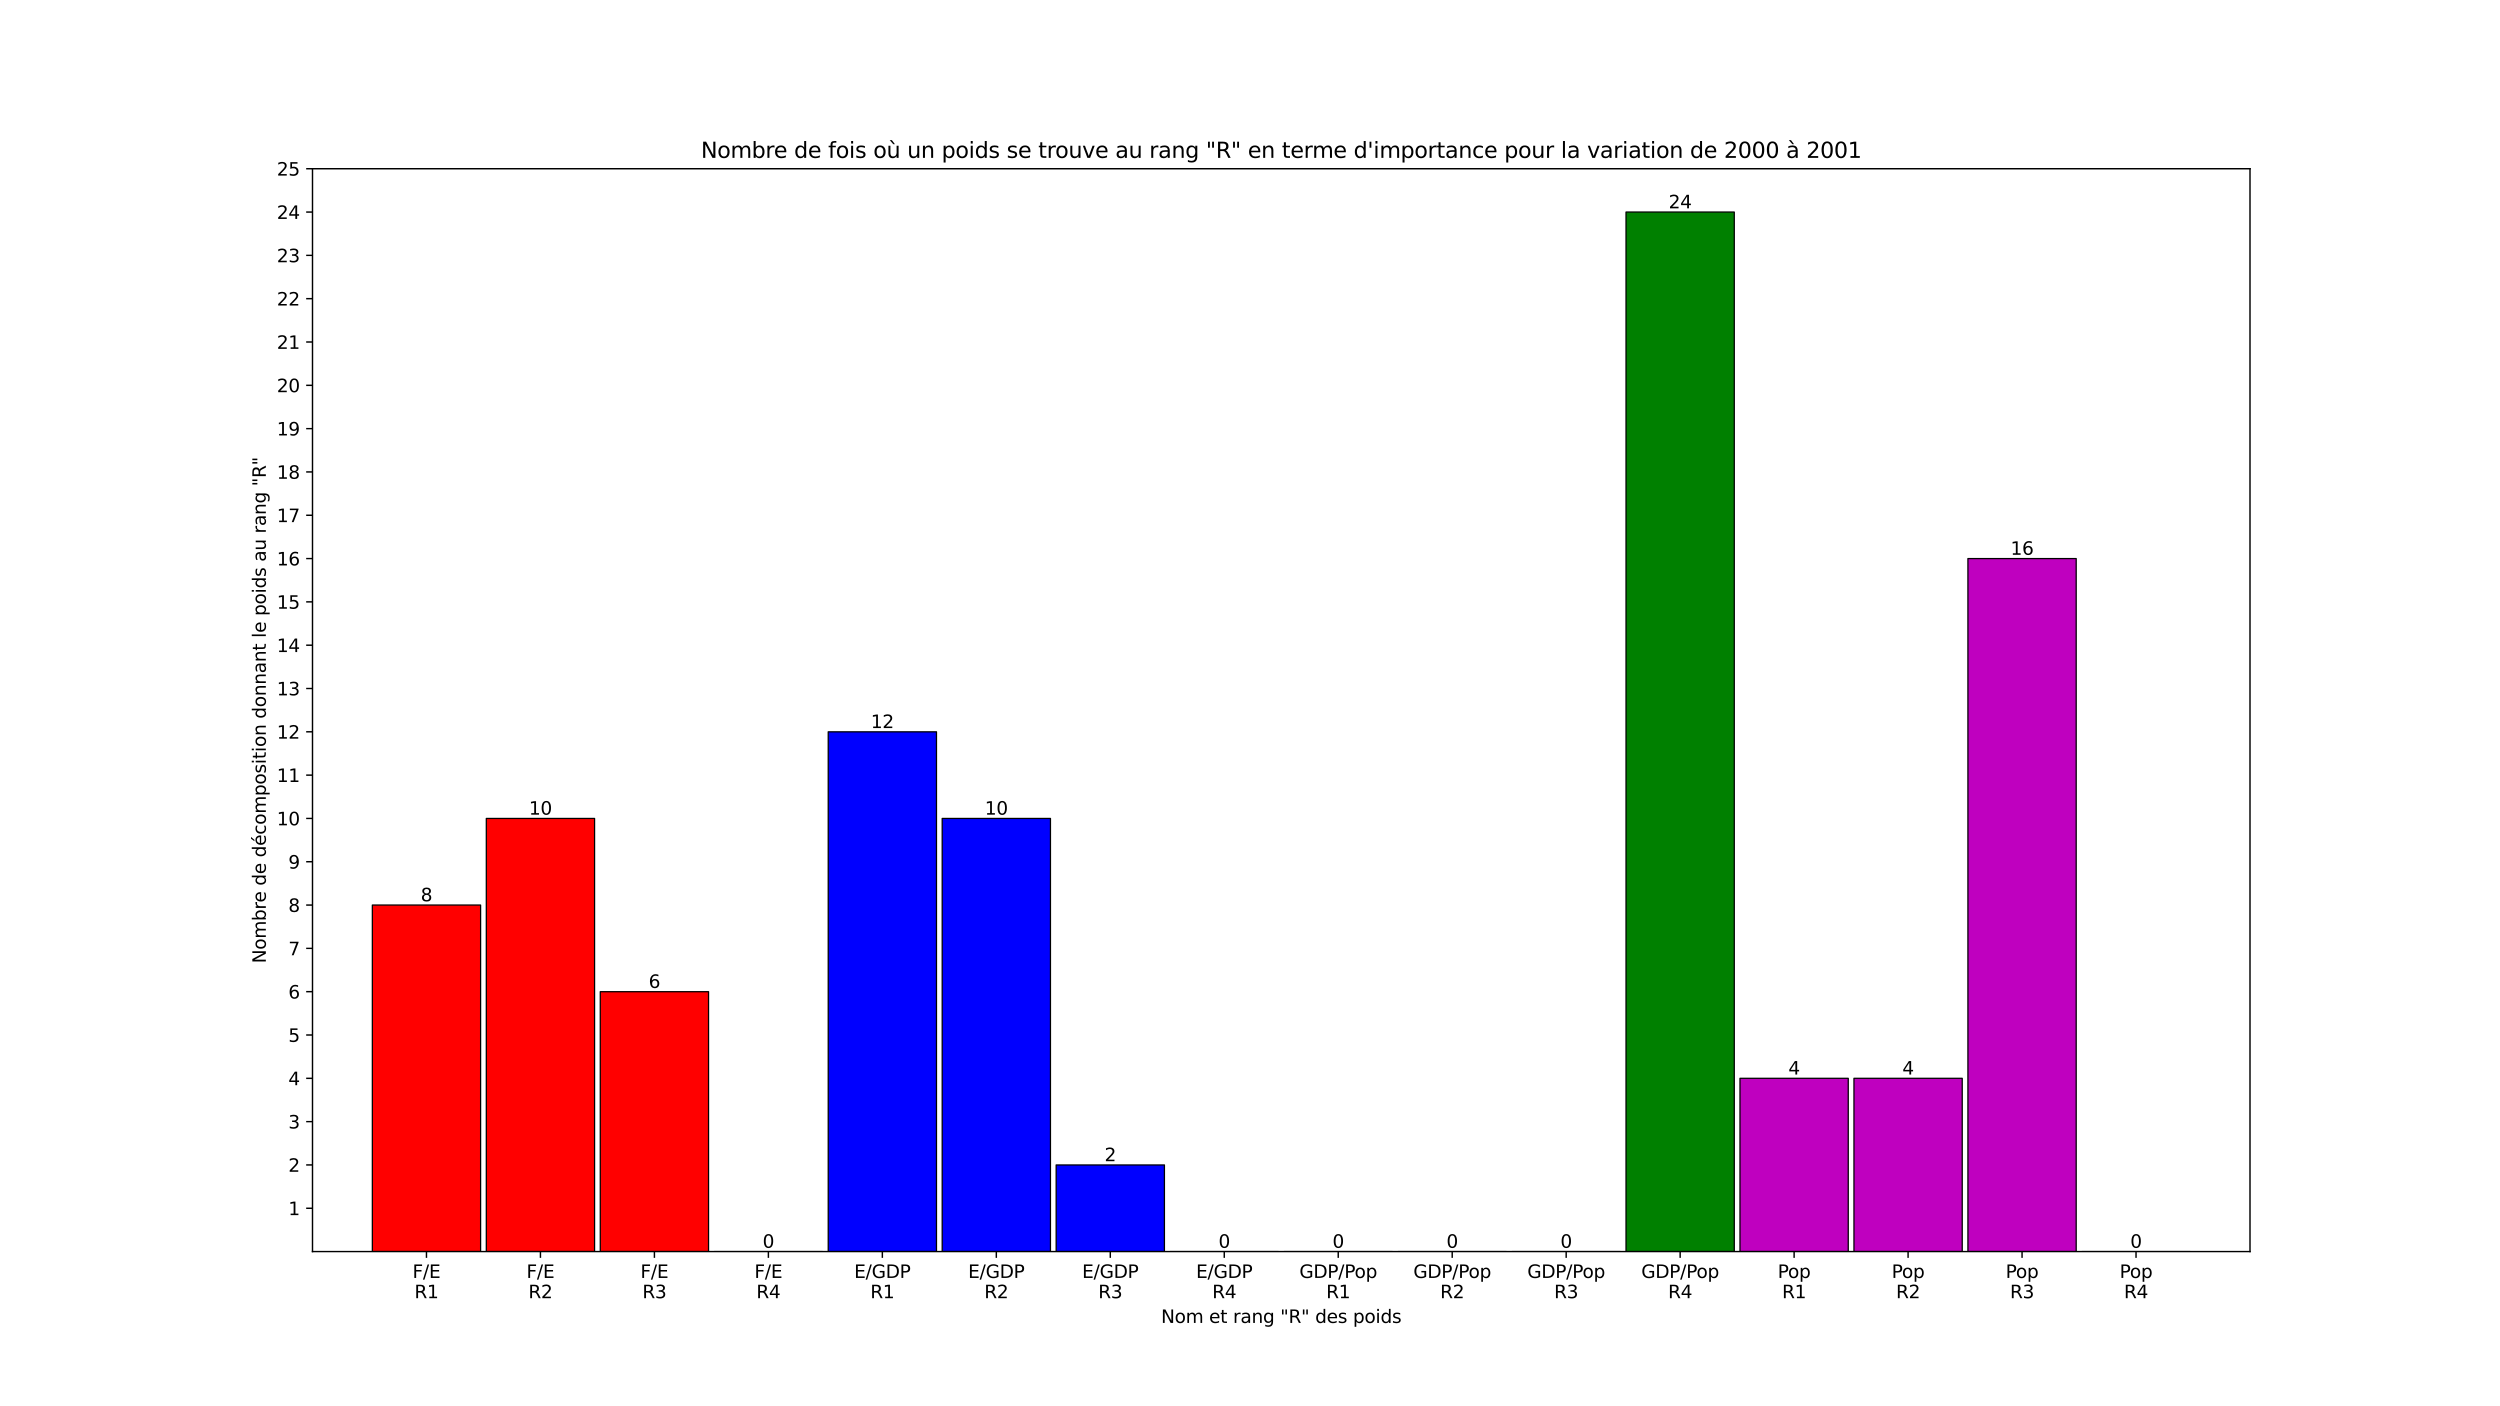 <?xml version="1.0" encoding="utf-8" standalone="no"?>
<!DOCTYPE svg PUBLIC "-//W3C//DTD SVG 1.1//EN"
  "http://www.w3.org/Graphics/SVG/1.1/DTD/svg11.dtd">
<svg xmlns:xlink="http://www.w3.org/1999/xlink" width="1382.4pt" height="777.6pt" viewBox="0 0 1382.4 777.6" xmlns="http://www.w3.org/2000/svg" version="1.1">
 <defs>
  <style type="text/css">*{stroke-linejoin: round; stroke-linecap: butt}</style>
 </defs>
 <g id="figure_1">
  <g id="patch_1">
   <path d="M 0 777.6 
L 1382.4 777.6 
L 1382.4 0 
L 0 0 
z
" style="fill: #ffffff"/>
  </g>
  <g id="axes_1">
   <g id="patch_2">
    <path d="M 172.8 692.064 
L 1244.16 692.064 
L 1244.16 93.312 
L 172.8 93.312 
z
" style="fill: #ffffff"/>
   </g>
   <g id="patch_3">
    <path d="M 205.886 692.064 
L 265.756 692.064 
L 265.756 500.463 
L 205.886 500.463 
z
" clip-path="url(#pad91866ce8)" style="fill: #ff0000; stroke: #000000; stroke-width: 0.7; stroke-linejoin: miter"/>
   </g>
   <g id="patch_4">
    <path d="M 268.907 692.064 
L 328.777 692.064 
L 328.777 452.563 
L 268.907 452.563 
z
" clip-path="url(#pad91866ce8)" style="fill: #ff0000; stroke: #000000; stroke-width: 0.7; stroke-linejoin: miter"/>
   </g>
   <g id="patch_5">
    <path d="M 331.928 692.064 
L 391.799 692.064 
L 391.799 548.364 
L 331.928 548.364 
z
" clip-path="url(#pad91866ce8)" style="fill: #ff0000; stroke: #000000; stroke-width: 0.7; stroke-linejoin: miter"/>
   </g>
   <g id="patch_6">
    <path d="M 394.95 692.064 
L 454.82 692.064 
L 454.82 692.064 
L 394.95 692.064 
z
" clip-path="url(#pad91866ce8)" style="fill: #ff0000; stroke: #000000; stroke-width: 0.7; stroke-linejoin: miter"/>
   </g>
   <g id="patch_7">
    <path d="M 457.971 692.064 
L 517.841 692.064 
L 517.841 404.663 
L 457.971 404.663 
z
" clip-path="url(#pad91866ce8)" style="fill: #0000ff; stroke: #000000; stroke-width: 0.7; stroke-linejoin: miter"/>
   </g>
   <g id="patch_8">
    <path d="M 520.992 692.064 
L 580.862 692.064 
L 580.862 452.563 
L 520.992 452.563 
z
" clip-path="url(#pad91866ce8)" style="fill: #0000ff; stroke: #000000; stroke-width: 0.7; stroke-linejoin: miter"/>
   </g>
   <g id="patch_9">
    <path d="M 584.013 692.064 
L 643.883 692.064 
L 643.883 644.164 
L 584.013 644.164 
z
" clip-path="url(#pad91866ce8)" style="fill: #0000ff; stroke: #000000; stroke-width: 0.7; stroke-linejoin: miter"/>
   </g>
   <g id="patch_10">
    <path d="M 647.034 692.064 
L 706.904 692.064 
L 706.904 692.064 
L 647.034 692.064 
z
" clip-path="url(#pad91866ce8)" style="fill: #0000ff; stroke: #000000; stroke-width: 0.7; stroke-linejoin: miter"/>
   </g>
   <g id="patch_11">
    <path d="M 710.056 692.064 
L 769.926 692.064 
L 769.926 692.064 
L 710.056 692.064 
z
" clip-path="url(#pad91866ce8)" style="fill: #008000; stroke: #000000; stroke-width: 0.7; stroke-linejoin: miter"/>
   </g>
   <g id="patch_12">
    <path d="M 773.077 692.064 
L 832.947 692.064 
L 832.947 692.064 
L 773.077 692.064 
z
" clip-path="url(#pad91866ce8)" style="fill: #008000; stroke: #000000; stroke-width: 0.7; stroke-linejoin: miter"/>
   </g>
   <g id="patch_13">
    <path d="M 836.098 692.064 
L 895.968 692.064 
L 895.968 692.064 
L 836.098 692.064 
z
" clip-path="url(#pad91866ce8)" style="fill: #008000; stroke: #000000; stroke-width: 0.7; stroke-linejoin: miter"/>
   </g>
   <g id="patch_14">
    <path d="M 899.119 692.064 
L 958.989 692.064 
L 958.989 117.262 
L 899.119 117.262 
z
" clip-path="url(#pad91866ce8)" style="fill: #008000; stroke: #000000; stroke-width: 0.7; stroke-linejoin: miter"/>
   </g>
   <g id="patch_15">
    <path d="M 962.14 692.064 
L 1022.01 692.064 
L 1022.01 596.264 
L 962.14 596.264 
z
" clip-path="url(#pad91866ce8)" style="fill: #bf00bf; stroke: #000000; stroke-width: 0.7; stroke-linejoin: miter"/>
   </g>
   <g id="patch_16">
    <path d="M 1025.161 692.064 
L 1085.032 692.064 
L 1085.032 596.264 
L 1025.161 596.264 
z
" clip-path="url(#pad91866ce8)" style="fill: #bf00bf; stroke: #000000; stroke-width: 0.7; stroke-linejoin: miter"/>
   </g>
   <g id="patch_17">
    <path d="M 1088.183 692.064 
L 1148.053 692.064 
L 1148.053 308.863 
L 1088.183 308.863 
z
" clip-path="url(#pad91866ce8)" style="fill: #bf00bf; stroke: #000000; stroke-width: 0.7; stroke-linejoin: miter"/>
   </g>
   <g id="patch_18">
    <path d="M 1151.204 692.064 
L 1211.074 692.064 
L 1211.074 692.064 
L 1151.204 692.064 
z
" clip-path="url(#pad91866ce8)" style="fill: #bf00bf; stroke: #000000; stroke-width: 0.7; stroke-linejoin: miter"/>
   </g>
   <g id="matplotlib.axis_1">
    <g id="xtick_1">
     <g id="line2d_1">
      <defs>
       <path id="mc59be54f74" d="M 0 0 
L 0 3.5 
" style="stroke: #000000; stroke-width: 0.8"/>
      </defs>
      <g>
       <use xlink:href="#mc59be54f74" x="235.821" y="692.064" style="stroke: #000000; stroke-width: 0.8"/>
      </g>
     </g>
     <g id="text_1">
      <!-- F/E -->
      <g transform="translate(228.102 706.662)scale(0.1 -0.1)">
       <defs>
        <path id="DejaVuSans-46" d="M 628 4666 
L 3309 4666 
L 3309 4134 
L 1259 4134 
L 1259 2759 
L 3109 2759 
L 3109 2228 
L 1259 2228 
L 1259 0 
L 628 0 
L 628 4666 
z
" transform="scale(0.016)"/>
        <path id="DejaVuSans-2f" d="M 1625 4666 
L 2156 4666 
L 531 -594 
L 0 -594 
L 1625 4666 
z
" transform="scale(0.016)"/>
        <path id="DejaVuSans-45" d="M 628 4666 
L 3578 4666 
L 3578 4134 
L 1259 4134 
L 1259 2753 
L 3481 2753 
L 3481 2222 
L 1259 2222 
L 1259 531 
L 3634 531 
L 3634 0 
L 628 0 
L 628 4666 
z
" transform="scale(0.016)"/>
       </defs>
       <use xlink:href="#DejaVuSans-46"/>
       <use xlink:href="#DejaVuSans-2f" x="57.52"/>
       <use xlink:href="#DejaVuSans-45" x="91.211"/>
      </g>
      <!-- R1 -->
      <g transform="translate(229.166 717.86)scale(0.1 -0.1)">
       <defs>
        <path id="DejaVuSans-52" d="M 2841 2188 
Q 3044 2119 3236 1894 
Q 3428 1669 3622 1275 
L 4263 0 
L 3584 0 
L 2988 1197 
Q 2756 1666 2539 1819 
Q 2322 1972 1947 1972 
L 1259 1972 
L 1259 0 
L 628 0 
L 628 4666 
L 2053 4666 
Q 2853 4666 3247 4331 
Q 3641 3997 3641 3322 
Q 3641 2881 3436 2590 
Q 3231 2300 2841 2188 
z
M 1259 4147 
L 1259 2491 
L 2053 2491 
Q 2509 2491 2742 2702 
Q 2975 2913 2975 3322 
Q 2975 3731 2742 3939 
Q 2509 4147 2053 4147 
L 1259 4147 
z
" transform="scale(0.016)"/>
        <path id="DejaVuSans-31" d="M 794 531 
L 1825 531 
L 1825 4091 
L 703 3866 
L 703 4441 
L 1819 4666 
L 2450 4666 
L 2450 531 
L 3481 531 
L 3481 0 
L 794 0 
L 794 531 
z
" transform="scale(0.016)"/>
       </defs>
       <use xlink:href="#DejaVuSans-52"/>
       <use xlink:href="#DejaVuSans-31" x="69.482"/>
      </g>
     </g>
    </g>
    <g id="xtick_2">
     <g id="line2d_2">
      <g>
       <use xlink:href="#mc59be54f74" x="298.842" y="692.064" style="stroke: #000000; stroke-width: 0.8"/>
      </g>
     </g>
     <g id="text_2">
      <!-- F/E -->
      <g transform="translate(291.123 706.662)scale(0.1 -0.1)">
       <use xlink:href="#DejaVuSans-46"/>
       <use xlink:href="#DejaVuSans-2f" x="57.52"/>
       <use xlink:href="#DejaVuSans-45" x="91.211"/>
      </g>
      <!-- R2 -->
      <g transform="translate(292.187 717.86)scale(0.1 -0.1)">
       <defs>
        <path id="DejaVuSans-32" d="M 1228 531 
L 3431 531 
L 3431 0 
L 469 0 
L 469 531 
Q 828 903 1448 1529 
Q 2069 2156 2228 2338 
Q 2531 2678 2651 2914 
Q 2772 3150 2772 3378 
Q 2772 3750 2511 3984 
Q 2250 4219 1831 4219 
Q 1534 4219 1204 4116 
Q 875 4013 500 3803 
L 500 4441 
Q 881 4594 1212 4672 
Q 1544 4750 1819 4750 
Q 2544 4750 2975 4387 
Q 3406 4025 3406 3419 
Q 3406 3131 3298 2873 
Q 3191 2616 2906 2266 
Q 2828 2175 2409 1742 
Q 1991 1309 1228 531 
z
" transform="scale(0.016)"/>
       </defs>
       <use xlink:href="#DejaVuSans-52"/>
       <use xlink:href="#DejaVuSans-32" x="69.482"/>
      </g>
     </g>
    </g>
    <g id="xtick_3">
     <g id="line2d_3">
      <g>
       <use xlink:href="#mc59be54f74" x="361.864" y="692.064" style="stroke: #000000; stroke-width: 0.8"/>
      </g>
     </g>
     <g id="text_3">
      <!-- F/E -->
      <g transform="translate(354.144 706.662)scale(0.1 -0.1)">
       <use xlink:href="#DejaVuSans-46"/>
       <use xlink:href="#DejaVuSans-2f" x="57.52"/>
       <use xlink:href="#DejaVuSans-45" x="91.211"/>
      </g>
      <!-- R3 -->
      <g transform="translate(355.208 717.86)scale(0.1 -0.1)">
       <defs>
        <path id="DejaVuSans-33" d="M 2597 2516 
Q 3050 2419 3304 2112 
Q 3559 1806 3559 1356 
Q 3559 666 3084 287 
Q 2609 -91 1734 -91 
Q 1441 -91 1130 -33 
Q 819 25 488 141 
L 488 750 
Q 750 597 1062 519 
Q 1375 441 1716 441 
Q 2309 441 2620 675 
Q 2931 909 2931 1356 
Q 2931 1769 2642 2001 
Q 2353 2234 1838 2234 
L 1294 2234 
L 1294 2753 
L 1863 2753 
Q 2328 2753 2575 2939 
Q 2822 3125 2822 3475 
Q 2822 3834 2567 4026 
Q 2313 4219 1838 4219 
Q 1578 4219 1281 4162 
Q 984 4106 628 3988 
L 628 4550 
Q 988 4650 1302 4700 
Q 1616 4750 1894 4750 
Q 2613 4750 3031 4423 
Q 3450 4097 3450 3541 
Q 3450 3153 3228 2886 
Q 3006 2619 2597 2516 
z
" transform="scale(0.016)"/>
       </defs>
       <use xlink:href="#DejaVuSans-52"/>
       <use xlink:href="#DejaVuSans-33" x="69.482"/>
      </g>
     </g>
    </g>
    <g id="xtick_4">
     <g id="line2d_4">
      <g>
       <use xlink:href="#mc59be54f74" x="424.885" y="692.064" style="stroke: #000000; stroke-width: 0.8"/>
      </g>
     </g>
     <g id="text_4">
      <!-- F/E -->
      <g transform="translate(417.165 706.662)scale(0.1 -0.1)">
       <use xlink:href="#DejaVuSans-46"/>
       <use xlink:href="#DejaVuSans-2f" x="57.52"/>
       <use xlink:href="#DejaVuSans-45" x="91.211"/>
      </g>
      <!-- R4 -->
      <g transform="translate(418.229 717.86)scale(0.1 -0.1)">
       <defs>
        <path id="DejaVuSans-34" d="M 2419 4116 
L 825 1625 
L 2419 1625 
L 2419 4116 
z
M 2253 4666 
L 3047 4666 
L 3047 1625 
L 3713 1625 
L 3713 1100 
L 3047 1100 
L 3047 0 
L 2419 0 
L 2419 1100 
L 313 1100 
L 313 1709 
L 2253 4666 
z
" transform="scale(0.016)"/>
       </defs>
       <use xlink:href="#DejaVuSans-52"/>
       <use xlink:href="#DejaVuSans-34" x="69.482"/>
      </g>
     </g>
    </g>
    <g id="xtick_5">
     <g id="line2d_5">
      <g>
       <use xlink:href="#mc59be54f74" x="487.906" y="692.064" style="stroke: #000000; stroke-width: 0.8"/>
      </g>
     </g>
     <g id="text_5">
      <!-- E/GDP -->
      <g transform="translate(472.323 706.662)scale(0.1 -0.1)">
       <defs>
        <path id="DejaVuSans-47" d="M 3809 666 
L 3809 1919 
L 2778 1919 
L 2778 2438 
L 4434 2438 
L 4434 434 
Q 4069 175 3628 42 
Q 3188 -91 2688 -91 
Q 1594 -91 976 548 
Q 359 1188 359 2328 
Q 359 3472 976 4111 
Q 1594 4750 2688 4750 
Q 3144 4750 3555 4637 
Q 3966 4525 4313 4306 
L 4313 3634 
Q 3963 3931 3569 4081 
Q 3175 4231 2741 4231 
Q 1884 4231 1454 3753 
Q 1025 3275 1025 2328 
Q 1025 1384 1454 906 
Q 1884 428 2741 428 
Q 3075 428 3337 486 
Q 3600 544 3809 666 
z
" transform="scale(0.016)"/>
        <path id="DejaVuSans-44" d="M 1259 4147 
L 1259 519 
L 2022 519 
Q 2988 519 3436 956 
Q 3884 1394 3884 2338 
Q 3884 3275 3436 3711 
Q 2988 4147 2022 4147 
L 1259 4147 
z
M 628 4666 
L 1925 4666 
Q 3281 4666 3915 4102 
Q 4550 3538 4550 2338 
Q 4550 1131 3912 565 
Q 3275 0 1925 0 
L 628 0 
L 628 4666 
z
" transform="scale(0.016)"/>
        <path id="DejaVuSans-50" d="M 1259 4147 
L 1259 2394 
L 2053 2394 
Q 2494 2394 2734 2622 
Q 2975 2850 2975 3272 
Q 2975 3691 2734 3919 
Q 2494 4147 2053 4147 
L 1259 4147 
z
M 628 4666 
L 2053 4666 
Q 2838 4666 3239 4311 
Q 3641 3956 3641 3272 
Q 3641 2581 3239 2228 
Q 2838 1875 2053 1875 
L 1259 1875 
L 1259 0 
L 628 0 
L 628 4666 
z
" transform="scale(0.016)"/>
       </defs>
       <use xlink:href="#DejaVuSans-45"/>
       <use xlink:href="#DejaVuSans-2f" x="63.184"/>
       <use xlink:href="#DejaVuSans-47" x="96.875"/>
       <use xlink:href="#DejaVuSans-44" x="174.365"/>
       <use xlink:href="#DejaVuSans-50" x="251.367"/>
      </g>
      <!-- R1 -->
      <g transform="translate(481.25 717.86)scale(0.1 -0.1)">
       <use xlink:href="#DejaVuSans-52"/>
       <use xlink:href="#DejaVuSans-31" x="69.482"/>
      </g>
     </g>
    </g>
    <g id="xtick_6">
     <g id="line2d_6">
      <g>
       <use xlink:href="#mc59be54f74" x="550.927" y="692.064" style="stroke: #000000; stroke-width: 0.8"/>
      </g>
     </g>
     <g id="text_6">
      <!-- E/GDP -->
      <g transform="translate(535.344 706.662)scale(0.1 -0.1)">
       <use xlink:href="#DejaVuSans-45"/>
       <use xlink:href="#DejaVuSans-2f" x="63.184"/>
       <use xlink:href="#DejaVuSans-47" x="96.875"/>
       <use xlink:href="#DejaVuSans-44" x="174.365"/>
       <use xlink:href="#DejaVuSans-50" x="251.367"/>
      </g>
      <!-- R2 -->
      <g transform="translate(544.272 717.86)scale(0.1 -0.1)">
       <use xlink:href="#DejaVuSans-52"/>
       <use xlink:href="#DejaVuSans-32" x="69.482"/>
      </g>
     </g>
    </g>
    <g id="xtick_7">
     <g id="line2d_7">
      <g>
       <use xlink:href="#mc59be54f74" x="613.948" y="692.064" style="stroke: #000000; stroke-width: 0.8"/>
      </g>
     </g>
     <g id="text_7">
      <!-- E/GDP -->
      <g transform="translate(598.365 706.662)scale(0.1 -0.1)">
       <use xlink:href="#DejaVuSans-45"/>
       <use xlink:href="#DejaVuSans-2f" x="63.184"/>
       <use xlink:href="#DejaVuSans-47" x="96.875"/>
       <use xlink:href="#DejaVuSans-44" x="174.365"/>
       <use xlink:href="#DejaVuSans-50" x="251.367"/>
      </g>
      <!-- R3 -->
      <g transform="translate(607.293 717.86)scale(0.1 -0.1)">
       <use xlink:href="#DejaVuSans-52"/>
       <use xlink:href="#DejaVuSans-33" x="69.482"/>
      </g>
     </g>
    </g>
    <g id="xtick_8">
     <g id="line2d_8">
      <g>
       <use xlink:href="#mc59be54f74" x="676.969" y="692.064" style="stroke: #000000; stroke-width: 0.8"/>
      </g>
     </g>
     <g id="text_8">
      <!-- E/GDP -->
      <g transform="translate(661.387 706.662)scale(0.1 -0.1)">
       <use xlink:href="#DejaVuSans-45"/>
       <use xlink:href="#DejaVuSans-2f" x="63.184"/>
       <use xlink:href="#DejaVuSans-47" x="96.875"/>
       <use xlink:href="#DejaVuSans-44" x="174.365"/>
       <use xlink:href="#DejaVuSans-50" x="251.367"/>
      </g>
      <!-- R4 -->
      <g transform="translate(670.314 717.86)scale(0.1 -0.1)">
       <use xlink:href="#DejaVuSans-52"/>
       <use xlink:href="#DejaVuSans-34" x="69.482"/>
      </g>
     </g>
    </g>
    <g id="xtick_9">
     <g id="line2d_9">
      <g>
       <use xlink:href="#mc59be54f74" x="739.991" y="692.064" style="stroke: #000000; stroke-width: 0.8"/>
      </g>
     </g>
     <g id="text_9">
      <!-- GDP/Pop -->
      <g transform="translate(718.5 706.662)scale(0.1 -0.1)">
       <defs>
        <path id="DejaVuSans-6f" d="M 1959 3097 
Q 1497 3097 1228 2736 
Q 959 2375 959 1747 
Q 959 1119 1226 758 
Q 1494 397 1959 397 
Q 2419 397 2687 759 
Q 2956 1122 2956 1747 
Q 2956 2369 2687 2733 
Q 2419 3097 1959 3097 
z
M 1959 3584 
Q 2709 3584 3137 3096 
Q 3566 2609 3566 1747 
Q 3566 888 3137 398 
Q 2709 -91 1959 -91 
Q 1206 -91 779 398 
Q 353 888 353 1747 
Q 353 2609 779 3096 
Q 1206 3584 1959 3584 
z
" transform="scale(0.016)"/>
        <path id="DejaVuSans-70" d="M 1159 525 
L 1159 -1331 
L 581 -1331 
L 581 3500 
L 1159 3500 
L 1159 2969 
Q 1341 3281 1617 3432 
Q 1894 3584 2278 3584 
Q 2916 3584 3314 3078 
Q 3713 2572 3713 1747 
Q 3713 922 3314 415 
Q 2916 -91 2278 -91 
Q 1894 -91 1617 61 
Q 1341 213 1159 525 
z
M 3116 1747 
Q 3116 2381 2855 2742 
Q 2594 3103 2138 3103 
Q 1681 3103 1420 2742 
Q 1159 2381 1159 1747 
Q 1159 1113 1420 752 
Q 1681 391 2138 391 
Q 2594 391 2855 752 
Q 3116 1113 3116 1747 
z
" transform="scale(0.016)"/>
       </defs>
       <use xlink:href="#DejaVuSans-47"/>
       <use xlink:href="#DejaVuSans-44" x="77.49"/>
       <use xlink:href="#DejaVuSans-50" x="154.492"/>
       <use xlink:href="#DejaVuSans-2f" x="214.795"/>
       <use xlink:href="#DejaVuSans-50" x="248.486"/>
       <use xlink:href="#DejaVuSans-6f" x="305.164"/>
       <use xlink:href="#DejaVuSans-70" x="366.346"/>
      </g>
      <!-- R1 -->
      <g transform="translate(733.335 717.86)scale(0.1 -0.1)">
       <use xlink:href="#DejaVuSans-52"/>
       <use xlink:href="#DejaVuSans-31" x="69.482"/>
      </g>
     </g>
    </g>
    <g id="xtick_10">
     <g id="line2d_10">
      <g>
       <use xlink:href="#mc59be54f74" x="803.012" y="692.064" style="stroke: #000000; stroke-width: 0.8"/>
      </g>
     </g>
     <g id="text_10">
      <!-- GDP/Pop -->
      <g transform="translate(781.521 706.662)scale(0.1 -0.1)">
       <use xlink:href="#DejaVuSans-47"/>
       <use xlink:href="#DejaVuSans-44" x="77.49"/>
       <use xlink:href="#DejaVuSans-50" x="154.492"/>
       <use xlink:href="#DejaVuSans-2f" x="214.795"/>
       <use xlink:href="#DejaVuSans-50" x="248.486"/>
       <use xlink:href="#DejaVuSans-6f" x="305.164"/>
       <use xlink:href="#DejaVuSans-70" x="366.346"/>
      </g>
      <!-- R2 -->
      <g transform="translate(796.356 717.86)scale(0.1 -0.1)">
       <use xlink:href="#DejaVuSans-52"/>
       <use xlink:href="#DejaVuSans-32" x="69.482"/>
      </g>
     </g>
    </g>
    <g id="xtick_11">
     <g id="line2d_11">
      <g>
       <use xlink:href="#mc59be54f74" x="866.033" y="692.064" style="stroke: #000000; stroke-width: 0.8"/>
      </g>
     </g>
     <g id="text_11">
      <!-- GDP/Pop -->
      <g transform="translate(844.542 706.662)scale(0.1 -0.1)">
       <use xlink:href="#DejaVuSans-47"/>
       <use xlink:href="#DejaVuSans-44" x="77.49"/>
       <use xlink:href="#DejaVuSans-50" x="154.492"/>
       <use xlink:href="#DejaVuSans-2f" x="214.795"/>
       <use xlink:href="#DejaVuSans-50" x="248.486"/>
       <use xlink:href="#DejaVuSans-6f" x="305.164"/>
       <use xlink:href="#DejaVuSans-70" x="366.346"/>
      </g>
      <!-- R3 -->
      <g transform="translate(859.377 717.86)scale(0.1 -0.1)">
       <use xlink:href="#DejaVuSans-52"/>
       <use xlink:href="#DejaVuSans-33" x="69.482"/>
      </g>
     </g>
    </g>
    <g id="xtick_12">
     <g id="line2d_12">
      <g>
       <use xlink:href="#mc59be54f74" x="929.054" y="692.064" style="stroke: #000000; stroke-width: 0.8"/>
      </g>
     </g>
     <g id="text_12">
      <!-- GDP/Pop -->
      <g transform="translate(907.563 706.662)scale(0.1 -0.1)">
       <use xlink:href="#DejaVuSans-47"/>
       <use xlink:href="#DejaVuSans-44" x="77.49"/>
       <use xlink:href="#DejaVuSans-50" x="154.492"/>
       <use xlink:href="#DejaVuSans-2f" x="214.795"/>
       <use xlink:href="#DejaVuSans-50" x="248.486"/>
       <use xlink:href="#DejaVuSans-6f" x="305.164"/>
       <use xlink:href="#DejaVuSans-70" x="366.346"/>
      </g>
      <!-- R4 -->
      <g transform="translate(922.399 717.86)scale(0.1 -0.1)">
       <use xlink:href="#DejaVuSans-52"/>
       <use xlink:href="#DejaVuSans-34" x="69.482"/>
      </g>
     </g>
    </g>
    <g id="xtick_13">
     <g id="line2d_13">
      <g>
       <use xlink:href="#mc59be54f74" x="992.075" y="692.064" style="stroke: #000000; stroke-width: 0.8"/>
      </g>
     </g>
     <g id="text_13">
      <!-- Pop -->
      <g transform="translate(983.008 706.662)scale(0.1 -0.1)">
       <use xlink:href="#DejaVuSans-50"/>
       <use xlink:href="#DejaVuSans-6f" x="56.678"/>
       <use xlink:href="#DejaVuSans-70" x="117.859"/>
      </g>
      <!-- R1 -->
      <g transform="translate(985.42 717.86)scale(0.1 -0.1)">
       <use xlink:href="#DejaVuSans-52"/>
       <use xlink:href="#DejaVuSans-31" x="69.482"/>
      </g>
     </g>
    </g>
    <g id="xtick_14">
     <g id="line2d_14">
      <g>
       <use xlink:href="#mc59be54f74" x="1055.096" y="692.064" style="stroke: #000000; stroke-width: 0.8"/>
      </g>
     </g>
     <g id="text_14">
      <!-- Pop -->
      <g transform="translate(1046.029 706.662)scale(0.1 -0.1)">
       <use xlink:href="#DejaVuSans-50"/>
       <use xlink:href="#DejaVuSans-6f" x="56.678"/>
       <use xlink:href="#DejaVuSans-70" x="117.859"/>
      </g>
      <!-- R2 -->
      <g transform="translate(1048.441 717.86)scale(0.1 -0.1)">
       <use xlink:href="#DejaVuSans-52"/>
       <use xlink:href="#DejaVuSans-32" x="69.482"/>
      </g>
     </g>
    </g>
    <g id="xtick_15">
     <g id="line2d_15">
      <g>
       <use xlink:href="#mc59be54f74" x="1118.118" y="692.064" style="stroke: #000000; stroke-width: 0.8"/>
      </g>
     </g>
     <g id="text_15">
      <!-- Pop -->
      <g transform="translate(1109.05 706.662)scale(0.1 -0.1)">
       <use xlink:href="#DejaVuSans-50"/>
       <use xlink:href="#DejaVuSans-6f" x="56.678"/>
       <use xlink:href="#DejaVuSans-70" x="117.859"/>
      </g>
      <!-- R3 -->
      <g transform="translate(1111.462 717.86)scale(0.1 -0.1)">
       <use xlink:href="#DejaVuSans-52"/>
       <use xlink:href="#DejaVuSans-33" x="69.482"/>
      </g>
     </g>
    </g>
    <g id="xtick_16">
     <g id="line2d_16">
      <g>
       <use xlink:href="#mc59be54f74" x="1181.139" y="692.064" style="stroke: #000000; stroke-width: 0.8"/>
      </g>
     </g>
     <g id="text_16">
      <!-- Pop -->
      <g transform="translate(1172.072 706.662)scale(0.1 -0.1)">
       <use xlink:href="#DejaVuSans-50"/>
       <use xlink:href="#DejaVuSans-6f" x="56.678"/>
       <use xlink:href="#DejaVuSans-70" x="117.859"/>
      </g>
      <!-- R4 -->
      <g transform="translate(1174.483 717.86)scale(0.1 -0.1)">
       <use xlink:href="#DejaVuSans-52"/>
       <use xlink:href="#DejaVuSans-34" x="69.482"/>
      </g>
     </g>
    </g>
    <g id="text_17">
     <!-- Nom et rang "R" des poids -->
     <g transform="translate(642.034 731.538)scale(0.1 -0.1)">
      <defs>
       <path id="DejaVuSans-4e" d="M 628 4666 
L 1478 4666 
L 3547 763 
L 3547 4666 
L 4159 4666 
L 4159 0 
L 3309 0 
L 1241 3903 
L 1241 0 
L 628 0 
L 628 4666 
z
" transform="scale(0.016)"/>
       <path id="DejaVuSans-6d" d="M 3328 2828 
Q 3544 3216 3844 3400 
Q 4144 3584 4550 3584 
Q 5097 3584 5394 3201 
Q 5691 2819 5691 2113 
L 5691 0 
L 5113 0 
L 5113 2094 
Q 5113 2597 4934 2840 
Q 4756 3084 4391 3084 
Q 3944 3084 3684 2787 
Q 3425 2491 3425 1978 
L 3425 0 
L 2847 0 
L 2847 2094 
Q 2847 2600 2669 2842 
Q 2491 3084 2119 3084 
Q 1678 3084 1418 2786 
Q 1159 2488 1159 1978 
L 1159 0 
L 581 0 
L 581 3500 
L 1159 3500 
L 1159 2956 
Q 1356 3278 1631 3431 
Q 1906 3584 2284 3584 
Q 2666 3584 2933 3390 
Q 3200 3197 3328 2828 
z
" transform="scale(0.016)"/>
       <path id="DejaVuSans-20" transform="scale(0.016)"/>
       <path id="DejaVuSans-65" d="M 3597 1894 
L 3597 1613 
L 953 1613 
Q 991 1019 1311 708 
Q 1631 397 2203 397 
Q 2534 397 2845 478 
Q 3156 559 3463 722 
L 3463 178 
Q 3153 47 2828 -22 
Q 2503 -91 2169 -91 
Q 1331 -91 842 396 
Q 353 884 353 1716 
Q 353 2575 817 3079 
Q 1281 3584 2069 3584 
Q 2775 3584 3186 3129 
Q 3597 2675 3597 1894 
z
M 3022 2063 
Q 3016 2534 2758 2815 
Q 2500 3097 2075 3097 
Q 1594 3097 1305 2825 
Q 1016 2553 972 2059 
L 3022 2063 
z
" transform="scale(0.016)"/>
       <path id="DejaVuSans-74" d="M 1172 4494 
L 1172 3500 
L 2356 3500 
L 2356 3053 
L 1172 3053 
L 1172 1153 
Q 1172 725 1289 603 
Q 1406 481 1766 481 
L 2356 481 
L 2356 0 
L 1766 0 
Q 1100 0 847 248 
Q 594 497 594 1153 
L 594 3053 
L 172 3053 
L 172 3500 
L 594 3500 
L 594 4494 
L 1172 4494 
z
" transform="scale(0.016)"/>
       <path id="DejaVuSans-72" d="M 2631 2963 
Q 2534 3019 2420 3045 
Q 2306 3072 2169 3072 
Q 1681 3072 1420 2755 
Q 1159 2438 1159 1844 
L 1159 0 
L 581 0 
L 581 3500 
L 1159 3500 
L 1159 2956 
Q 1341 3275 1631 3429 
Q 1922 3584 2338 3584 
Q 2397 3584 2469 3576 
Q 2541 3569 2628 3553 
L 2631 2963 
z
" transform="scale(0.016)"/>
       <path id="DejaVuSans-61" d="M 2194 1759 
Q 1497 1759 1228 1600 
Q 959 1441 959 1056 
Q 959 750 1161 570 
Q 1363 391 1709 391 
Q 2188 391 2477 730 
Q 2766 1069 2766 1631 
L 2766 1759 
L 2194 1759 
z
M 3341 1997 
L 3341 0 
L 2766 0 
L 2766 531 
Q 2569 213 2275 61 
Q 1981 -91 1556 -91 
Q 1019 -91 701 211 
Q 384 513 384 1019 
Q 384 1609 779 1909 
Q 1175 2209 1959 2209 
L 2766 2209 
L 2766 2266 
Q 2766 2663 2505 2880 
Q 2244 3097 1772 3097 
Q 1472 3097 1187 3025 
Q 903 2953 641 2809 
L 641 3341 
Q 956 3463 1253 3523 
Q 1550 3584 1831 3584 
Q 2591 3584 2966 3190 
Q 3341 2797 3341 1997 
z
" transform="scale(0.016)"/>
       <path id="DejaVuSans-6e" d="M 3513 2113 
L 3513 0 
L 2938 0 
L 2938 2094 
Q 2938 2591 2744 2837 
Q 2550 3084 2163 3084 
Q 1697 3084 1428 2787 
Q 1159 2491 1159 1978 
L 1159 0 
L 581 0 
L 581 3500 
L 1159 3500 
L 1159 2956 
Q 1366 3272 1645 3428 
Q 1925 3584 2291 3584 
Q 2894 3584 3203 3211 
Q 3513 2838 3513 2113 
z
" transform="scale(0.016)"/>
       <path id="DejaVuSans-67" d="M 2906 1791 
Q 2906 2416 2648 2759 
Q 2391 3103 1925 3103 
Q 1463 3103 1205 2759 
Q 947 2416 947 1791 
Q 947 1169 1205 825 
Q 1463 481 1925 481 
Q 2391 481 2648 825 
Q 2906 1169 2906 1791 
z
M 3481 434 
Q 3481 -459 3084 -895 
Q 2688 -1331 1869 -1331 
Q 1566 -1331 1297 -1286 
Q 1028 -1241 775 -1147 
L 775 -588 
Q 1028 -725 1275 -790 
Q 1522 -856 1778 -856 
Q 2344 -856 2625 -561 
Q 2906 -266 2906 331 
L 2906 616 
Q 2728 306 2450 153 
Q 2172 0 1784 0 
Q 1141 0 747 490 
Q 353 981 353 1791 
Q 353 2603 747 3093 
Q 1141 3584 1784 3584 
Q 2172 3584 2450 3431 
Q 2728 3278 2906 2969 
L 2906 3500 
L 3481 3500 
L 3481 434 
z
" transform="scale(0.016)"/>
       <path id="DejaVuSans-22" d="M 1147 4666 
L 1147 2931 
L 616 2931 
L 616 4666 
L 1147 4666 
z
M 2328 4666 
L 2328 2931 
L 1797 2931 
L 1797 4666 
L 2328 4666 
z
" transform="scale(0.016)"/>
       <path id="DejaVuSans-64" d="M 2906 2969 
L 2906 4863 
L 3481 4863 
L 3481 0 
L 2906 0 
L 2906 525 
Q 2725 213 2448 61 
Q 2172 -91 1784 -91 
Q 1150 -91 751 415 
Q 353 922 353 1747 
Q 353 2572 751 3078 
Q 1150 3584 1784 3584 
Q 2172 3584 2448 3432 
Q 2725 3281 2906 2969 
z
M 947 1747 
Q 947 1113 1208 752 
Q 1469 391 1925 391 
Q 2381 391 2643 752 
Q 2906 1113 2906 1747 
Q 2906 2381 2643 2742 
Q 2381 3103 1925 3103 
Q 1469 3103 1208 2742 
Q 947 2381 947 1747 
z
" transform="scale(0.016)"/>
       <path id="DejaVuSans-73" d="M 2834 3397 
L 2834 2853 
Q 2591 2978 2328 3040 
Q 2066 3103 1784 3103 
Q 1356 3103 1142 2972 
Q 928 2841 928 2578 
Q 928 2378 1081 2264 
Q 1234 2150 1697 2047 
L 1894 2003 
Q 2506 1872 2764 1633 
Q 3022 1394 3022 966 
Q 3022 478 2636 193 
Q 2250 -91 1575 -91 
Q 1294 -91 989 -36 
Q 684 19 347 128 
L 347 722 
Q 666 556 975 473 
Q 1284 391 1588 391 
Q 1994 391 2212 530 
Q 2431 669 2431 922 
Q 2431 1156 2273 1281 
Q 2116 1406 1581 1522 
L 1381 1569 
Q 847 1681 609 1914 
Q 372 2147 372 2553 
Q 372 3047 722 3315 
Q 1072 3584 1716 3584 
Q 2034 3584 2315 3537 
Q 2597 3491 2834 3397 
z
" transform="scale(0.016)"/>
       <path id="DejaVuSans-69" d="M 603 3500 
L 1178 3500 
L 1178 0 
L 603 0 
L 603 3500 
z
M 603 4863 
L 1178 4863 
L 1178 4134 
L 603 4134 
L 603 4863 
z
" transform="scale(0.016)"/>
      </defs>
      <use xlink:href="#DejaVuSans-4e"/>
      <use xlink:href="#DejaVuSans-6f" x="74.805"/>
      <use xlink:href="#DejaVuSans-6d" x="135.986"/>
      <use xlink:href="#DejaVuSans-20" x="233.398"/>
      <use xlink:href="#DejaVuSans-65" x="265.186"/>
      <use xlink:href="#DejaVuSans-74" x="326.709"/>
      <use xlink:href="#DejaVuSans-20" x="365.918"/>
      <use xlink:href="#DejaVuSans-72" x="397.705"/>
      <use xlink:href="#DejaVuSans-61" x="438.818"/>
      <use xlink:href="#DejaVuSans-6e" x="500.098"/>
      <use xlink:href="#DejaVuSans-67" x="563.477"/>
      <use xlink:href="#DejaVuSans-20" x="626.953"/>
      <use xlink:href="#DejaVuSans-22" x="658.74"/>
      <use xlink:href="#DejaVuSans-52" x="704.736"/>
      <use xlink:href="#DejaVuSans-22" x="774.219"/>
      <use xlink:href="#DejaVuSans-20" x="820.215"/>
      <use xlink:href="#DejaVuSans-64" x="852.002"/>
      <use xlink:href="#DejaVuSans-65" x="915.479"/>
      <use xlink:href="#DejaVuSans-73" x="977.002"/>
      <use xlink:href="#DejaVuSans-20" x="1029.102"/>
      <use xlink:href="#DejaVuSans-70" x="1060.889"/>
      <use xlink:href="#DejaVuSans-6f" x="1124.365"/>
      <use xlink:href="#DejaVuSans-69" x="1185.547"/>
      <use xlink:href="#DejaVuSans-64" x="1213.33"/>
      <use xlink:href="#DejaVuSans-73" x="1276.807"/>
     </g>
    </g>
   </g>
   <g id="matplotlib.axis_2">
    <g id="ytick_1">
     <g id="line2d_17">
      <defs>
       <path id="md5ca059ec0" d="M 0 0 
L -3.5 0 
" style="stroke: #000000; stroke-width: 0.8"/>
      </defs>
      <g>
       <use xlink:href="#md5ca059ec0" x="172.8" y="668.114" style="stroke: #000000; stroke-width: 0.8"/>
      </g>
     </g>
     <g id="text_18">
      <!-- 1 -->
      <g transform="translate(159.438 671.913)scale(0.1 -0.1)">
       <use xlink:href="#DejaVuSans-31"/>
      </g>
     </g>
    </g>
    <g id="ytick_2">
     <g id="line2d_18">
      <g>
       <use xlink:href="#md5ca059ec0" x="172.8" y="644.164" style="stroke: #000000; stroke-width: 0.8"/>
      </g>
     </g>
     <g id="text_19">
      <!-- 2 -->
      <g transform="translate(159.438 647.963)scale(0.1 -0.1)">
       <use xlink:href="#DejaVuSans-32"/>
      </g>
     </g>
    </g>
    <g id="ytick_3">
     <g id="line2d_19">
      <g>
       <use xlink:href="#md5ca059ec0" x="172.8" y="620.214" style="stroke: #000000; stroke-width: 0.8"/>
      </g>
     </g>
     <g id="text_20">
      <!-- 3 -->
      <g transform="translate(159.438 624.013)scale(0.1 -0.1)">
       <use xlink:href="#DejaVuSans-33"/>
      </g>
     </g>
    </g>
    <g id="ytick_4">
     <g id="line2d_20">
      <g>
       <use xlink:href="#md5ca059ec0" x="172.8" y="596.264" style="stroke: #000000; stroke-width: 0.8"/>
      </g>
     </g>
     <g id="text_21">
      <!-- 4 -->
      <g transform="translate(159.438 600.063)scale(0.1 -0.1)">
       <use xlink:href="#DejaVuSans-34"/>
      </g>
     </g>
    </g>
    <g id="ytick_5">
     <g id="line2d_21">
      <g>
       <use xlink:href="#md5ca059ec0" x="172.8" y="572.314" style="stroke: #000000; stroke-width: 0.8"/>
      </g>
     </g>
     <g id="text_22">
      <!-- 5 -->
      <g transform="translate(159.438 576.113)scale(0.1 -0.1)">
       <defs>
        <path id="DejaVuSans-35" d="M 691 4666 
L 3169 4666 
L 3169 4134 
L 1269 4134 
L 1269 2991 
Q 1406 3038 1543 3061 
Q 1681 3084 1819 3084 
Q 2600 3084 3056 2656 
Q 3513 2228 3513 1497 
Q 3513 744 3044 326 
Q 2575 -91 1722 -91 
Q 1428 -91 1123 -41 
Q 819 9 494 109 
L 494 744 
Q 775 591 1075 516 
Q 1375 441 1709 441 
Q 2250 441 2565 725 
Q 2881 1009 2881 1497 
Q 2881 1984 2565 2268 
Q 2250 2553 1709 2553 
Q 1456 2553 1204 2497 
Q 953 2441 691 2322 
L 691 4666 
z
" transform="scale(0.016)"/>
       </defs>
       <use xlink:href="#DejaVuSans-35"/>
      </g>
     </g>
    </g>
    <g id="ytick_6">
     <g id="line2d_22">
      <g>
       <use xlink:href="#md5ca059ec0" x="172.8" y="548.364" style="stroke: #000000; stroke-width: 0.8"/>
      </g>
     </g>
     <g id="text_23">
      <!-- 6 -->
      <g transform="translate(159.438 552.163)scale(0.1 -0.1)">
       <defs>
        <path id="DejaVuSans-36" d="M 2113 2584 
Q 1688 2584 1439 2293 
Q 1191 2003 1191 1497 
Q 1191 994 1439 701 
Q 1688 409 2113 409 
Q 2538 409 2786 701 
Q 3034 994 3034 1497 
Q 3034 2003 2786 2293 
Q 2538 2584 2113 2584 
z
M 3366 4563 
L 3366 3988 
Q 3128 4100 2886 4159 
Q 2644 4219 2406 4219 
Q 1781 4219 1451 3797 
Q 1122 3375 1075 2522 
Q 1259 2794 1537 2939 
Q 1816 3084 2150 3084 
Q 2853 3084 3261 2657 
Q 3669 2231 3669 1497 
Q 3669 778 3244 343 
Q 2819 -91 2113 -91 
Q 1303 -91 875 529 
Q 447 1150 447 2328 
Q 447 3434 972 4092 
Q 1497 4750 2381 4750 
Q 2619 4750 2861 4703 
Q 3103 4656 3366 4563 
z
" transform="scale(0.016)"/>
       </defs>
       <use xlink:href="#DejaVuSans-36"/>
      </g>
     </g>
    </g>
    <g id="ytick_7">
     <g id="line2d_23">
      <g>
       <use xlink:href="#md5ca059ec0" x="172.8" y="524.413" style="stroke: #000000; stroke-width: 0.8"/>
      </g>
     </g>
     <g id="text_24">
      <!-- 7 -->
      <g transform="translate(159.438 528.213)scale(0.1 -0.1)">
       <defs>
        <path id="DejaVuSans-37" d="M 525 4666 
L 3525 4666 
L 3525 4397 
L 1831 0 
L 1172 0 
L 2766 4134 
L 525 4134 
L 525 4666 
z
" transform="scale(0.016)"/>
       </defs>
       <use xlink:href="#DejaVuSans-37"/>
      </g>
     </g>
    </g>
    <g id="ytick_8">
     <g id="line2d_24">
      <g>
       <use xlink:href="#md5ca059ec0" x="172.8" y="500.463" style="stroke: #000000; stroke-width: 0.8"/>
      </g>
     </g>
     <g id="text_25">
      <!-- 8 -->
      <g transform="translate(159.438 504.263)scale(0.1 -0.1)">
       <defs>
        <path id="DejaVuSans-38" d="M 2034 2216 
Q 1584 2216 1326 1975 
Q 1069 1734 1069 1313 
Q 1069 891 1326 650 
Q 1584 409 2034 409 
Q 2484 409 2743 651 
Q 3003 894 3003 1313 
Q 3003 1734 2745 1975 
Q 2488 2216 2034 2216 
z
M 1403 2484 
Q 997 2584 770 2862 
Q 544 3141 544 3541 
Q 544 4100 942 4425 
Q 1341 4750 2034 4750 
Q 2731 4750 3128 4425 
Q 3525 4100 3525 3541 
Q 3525 3141 3298 2862 
Q 3072 2584 2669 2484 
Q 3125 2378 3379 2068 
Q 3634 1759 3634 1313 
Q 3634 634 3220 271 
Q 2806 -91 2034 -91 
Q 1263 -91 848 271 
Q 434 634 434 1313 
Q 434 1759 690 2068 
Q 947 2378 1403 2484 
z
M 1172 3481 
Q 1172 3119 1398 2916 
Q 1625 2713 2034 2713 
Q 2441 2713 2670 2916 
Q 2900 3119 2900 3481 
Q 2900 3844 2670 4047 
Q 2441 4250 2034 4250 
Q 1625 4250 1398 4047 
Q 1172 3844 1172 3481 
z
" transform="scale(0.016)"/>
       </defs>
       <use xlink:href="#DejaVuSans-38"/>
      </g>
     </g>
    </g>
    <g id="ytick_9">
     <g id="line2d_25">
      <g>
       <use xlink:href="#md5ca059ec0" x="172.8" y="476.513" style="stroke: #000000; stroke-width: 0.8"/>
      </g>
     </g>
     <g id="text_26">
      <!-- 9 -->
      <g transform="translate(159.438 480.312)scale(0.1 -0.1)">
       <defs>
        <path id="DejaVuSans-39" d="M 703 97 
L 703 672 
Q 941 559 1184 500 
Q 1428 441 1663 441 
Q 2288 441 2617 861 
Q 2947 1281 2994 2138 
Q 2813 1869 2534 1725 
Q 2256 1581 1919 1581 
Q 1219 1581 811 2004 
Q 403 2428 403 3163 
Q 403 3881 828 4315 
Q 1253 4750 1959 4750 
Q 2769 4750 3195 4129 
Q 3622 3509 3622 2328 
Q 3622 1225 3098 567 
Q 2575 -91 1691 -91 
Q 1453 -91 1209 -44 
Q 966 3 703 97 
z
M 1959 2075 
Q 2384 2075 2632 2365 
Q 2881 2656 2881 3163 
Q 2881 3666 2632 3958 
Q 2384 4250 1959 4250 
Q 1534 4250 1286 3958 
Q 1038 3666 1038 3163 
Q 1038 2656 1286 2365 
Q 1534 2075 1959 2075 
z
" transform="scale(0.016)"/>
       </defs>
       <use xlink:href="#DejaVuSans-39"/>
      </g>
     </g>
    </g>
    <g id="ytick_10">
     <g id="line2d_26">
      <g>
       <use xlink:href="#md5ca059ec0" x="172.8" y="452.563" style="stroke: #000000; stroke-width: 0.8"/>
      </g>
     </g>
     <g id="text_27">
      <!-- 10 -->
      <g transform="translate(153.075 456.362)scale(0.1 -0.1)">
       <defs>
        <path id="DejaVuSans-30" d="M 2034 4250 
Q 1547 4250 1301 3770 
Q 1056 3291 1056 2328 
Q 1056 1369 1301 889 
Q 1547 409 2034 409 
Q 2525 409 2770 889 
Q 3016 1369 3016 2328 
Q 3016 3291 2770 3770 
Q 2525 4250 2034 4250 
z
M 2034 4750 
Q 2819 4750 3233 4129 
Q 3647 3509 3647 2328 
Q 3647 1150 3233 529 
Q 2819 -91 2034 -91 
Q 1250 -91 836 529 
Q 422 1150 422 2328 
Q 422 3509 836 4129 
Q 1250 4750 2034 4750 
z
" transform="scale(0.016)"/>
       </defs>
       <use xlink:href="#DejaVuSans-31"/>
       <use xlink:href="#DejaVuSans-30" x="63.623"/>
      </g>
     </g>
    </g>
    <g id="ytick_11">
     <g id="line2d_27">
      <g>
       <use xlink:href="#md5ca059ec0" x="172.8" y="428.613" style="stroke: #000000; stroke-width: 0.8"/>
      </g>
     </g>
     <g id="text_28">
      <!-- 11 -->
      <g transform="translate(153.075 432.412)scale(0.1 -0.1)">
       <use xlink:href="#DejaVuSans-31"/>
       <use xlink:href="#DejaVuSans-31" x="63.623"/>
      </g>
     </g>
    </g>
    <g id="ytick_12">
     <g id="line2d_28">
      <g>
       <use xlink:href="#md5ca059ec0" x="172.8" y="404.663" style="stroke: #000000; stroke-width: 0.8"/>
      </g>
     </g>
     <g id="text_29">
      <!-- 12 -->
      <g transform="translate(153.075 408.462)scale(0.1 -0.1)">
       <use xlink:href="#DejaVuSans-31"/>
       <use xlink:href="#DejaVuSans-32" x="63.623"/>
      </g>
     </g>
    </g>
    <g id="ytick_13">
     <g id="line2d_29">
      <g>
       <use xlink:href="#md5ca059ec0" x="172.8" y="380.713" style="stroke: #000000; stroke-width: 0.8"/>
      </g>
     </g>
     <g id="text_30">
      <!-- 13 -->
      <g transform="translate(153.075 384.512)scale(0.1 -0.1)">
       <use xlink:href="#DejaVuSans-31"/>
       <use xlink:href="#DejaVuSans-33" x="63.623"/>
      </g>
     </g>
    </g>
    <g id="ytick_14">
     <g id="line2d_30">
      <g>
       <use xlink:href="#md5ca059ec0" x="172.8" y="356.763" style="stroke: #000000; stroke-width: 0.8"/>
      </g>
     </g>
     <g id="text_31">
      <!-- 14 -->
      <g transform="translate(153.075 360.562)scale(0.1 -0.1)">
       <use xlink:href="#DejaVuSans-31"/>
       <use xlink:href="#DejaVuSans-34" x="63.623"/>
      </g>
     </g>
    </g>
    <g id="ytick_15">
     <g id="line2d_31">
      <g>
       <use xlink:href="#md5ca059ec0" x="172.8" y="332.813" style="stroke: #000000; stroke-width: 0.8"/>
      </g>
     </g>
     <g id="text_32">
      <!-- 15 -->
      <g transform="translate(153.075 336.612)scale(0.1 -0.1)">
       <use xlink:href="#DejaVuSans-31"/>
       <use xlink:href="#DejaVuSans-35" x="63.623"/>
      </g>
     </g>
    </g>
    <g id="ytick_16">
     <g id="line2d_32">
      <g>
       <use xlink:href="#md5ca059ec0" x="172.8" y="308.863" style="stroke: #000000; stroke-width: 0.8"/>
      </g>
     </g>
     <g id="text_33">
      <!-- 16 -->
      <g transform="translate(153.075 312.662)scale(0.1 -0.1)">
       <use xlink:href="#DejaVuSans-31"/>
       <use xlink:href="#DejaVuSans-36" x="63.623"/>
      </g>
     </g>
    </g>
    <g id="ytick_17">
     <g id="line2d_33">
      <g>
       <use xlink:href="#md5ca059ec0" x="172.8" y="284.913" style="stroke: #000000; stroke-width: 0.8"/>
      </g>
     </g>
     <g id="text_34">
      <!-- 17 -->
      <g transform="translate(153.075 288.712)scale(0.1 -0.1)">
       <use xlink:href="#DejaVuSans-31"/>
       <use xlink:href="#DejaVuSans-37" x="63.623"/>
      </g>
     </g>
    </g>
    <g id="ytick_18">
     <g id="line2d_34">
      <g>
       <use xlink:href="#md5ca059ec0" x="172.8" y="260.963" style="stroke: #000000; stroke-width: 0.8"/>
      </g>
     </g>
     <g id="text_35">
      <!-- 18 -->
      <g transform="translate(153.075 264.762)scale(0.1 -0.1)">
       <use xlink:href="#DejaVuSans-31"/>
       <use xlink:href="#DejaVuSans-38" x="63.623"/>
      </g>
     </g>
    </g>
    <g id="ytick_19">
     <g id="line2d_35">
      <g>
       <use xlink:href="#md5ca059ec0" x="172.8" y="237.012" style="stroke: #000000; stroke-width: 0.8"/>
      </g>
     </g>
     <g id="text_36">
      <!-- 19 -->
      <g transform="translate(153.075 240.812)scale(0.1 -0.1)">
       <use xlink:href="#DejaVuSans-31"/>
       <use xlink:href="#DejaVuSans-39" x="63.623"/>
      </g>
     </g>
    </g>
    <g id="ytick_20">
     <g id="line2d_36">
      <g>
       <use xlink:href="#md5ca059ec0" x="172.8" y="213.062" style="stroke: #000000; stroke-width: 0.8"/>
      </g>
     </g>
     <g id="text_37">
      <!-- 20 -->
      <g transform="translate(153.075 216.862)scale(0.1 -0.1)">
       <use xlink:href="#DejaVuSans-32"/>
       <use xlink:href="#DejaVuSans-30" x="63.623"/>
      </g>
     </g>
    </g>
    <g id="ytick_21">
     <g id="line2d_37">
      <g>
       <use xlink:href="#md5ca059ec0" x="172.8" y="189.112" style="stroke: #000000; stroke-width: 0.8"/>
      </g>
     </g>
     <g id="text_38">
      <!-- 21 -->
      <g transform="translate(153.075 192.912)scale(0.1 -0.1)">
       <use xlink:href="#DejaVuSans-32"/>
       <use xlink:href="#DejaVuSans-31" x="63.623"/>
      </g>
     </g>
    </g>
    <g id="ytick_22">
     <g id="line2d_38">
      <g>
       <use xlink:href="#md5ca059ec0" x="172.8" y="165.162" style="stroke: #000000; stroke-width: 0.8"/>
      </g>
     </g>
     <g id="text_39">
      <!-- 22 -->
      <g transform="translate(153.075 168.961)scale(0.1 -0.1)">
       <use xlink:href="#DejaVuSans-32"/>
       <use xlink:href="#DejaVuSans-32" x="63.623"/>
      </g>
     </g>
    </g>
    <g id="ytick_23">
     <g id="line2d_39">
      <g>
       <use xlink:href="#md5ca059ec0" x="172.8" y="141.212" style="stroke: #000000; stroke-width: 0.8"/>
      </g>
     </g>
     <g id="text_40">
      <!-- 23 -->
      <g transform="translate(153.075 145.011)scale(0.1 -0.1)">
       <use xlink:href="#DejaVuSans-32"/>
       <use xlink:href="#DejaVuSans-33" x="63.623"/>
      </g>
     </g>
    </g>
    <g id="ytick_24">
     <g id="line2d_40">
      <g>
       <use xlink:href="#md5ca059ec0" x="172.8" y="117.262" style="stroke: #000000; stroke-width: 0.8"/>
      </g>
     </g>
     <g id="text_41">
      <!-- 24 -->
      <g transform="translate(153.075 121.061)scale(0.1 -0.1)">
       <use xlink:href="#DejaVuSans-32"/>
       <use xlink:href="#DejaVuSans-34" x="63.623"/>
      </g>
     </g>
    </g>
    <g id="ytick_25">
     <g id="line2d_41">
      <g>
       <use xlink:href="#md5ca059ec0" x="172.8" y="93.312" style="stroke: #000000; stroke-width: 0.8"/>
      </g>
     </g>
     <g id="text_42">
      <!-- 25 -->
      <g transform="translate(153.075 97.111)scale(0.1 -0.1)">
       <use xlink:href="#DejaVuSans-32"/>
       <use xlink:href="#DejaVuSans-35" x="63.623"/>
      </g>
     </g>
    </g>
    <g id="text_43">
     <!-- Nombre de décomposition donnant le poids au rang "R" -->
     <g transform="translate(146.995 532.65)rotate(-90)scale(0.1 -0.1)">
      <defs>
       <path id="DejaVuSans-62" d="M 3116 1747 
Q 3116 2381 2855 2742 
Q 2594 3103 2138 3103 
Q 1681 3103 1420 2742 
Q 1159 2381 1159 1747 
Q 1159 1113 1420 752 
Q 1681 391 2138 391 
Q 2594 391 2855 752 
Q 3116 1113 3116 1747 
z
M 1159 2969 
Q 1341 3281 1617 3432 
Q 1894 3584 2278 3584 
Q 2916 3584 3314 3078 
Q 3713 2572 3713 1747 
Q 3713 922 3314 415 
Q 2916 -91 2278 -91 
Q 1894 -91 1617 61 
Q 1341 213 1159 525 
L 1159 0 
L 581 0 
L 581 4863 
L 1159 4863 
L 1159 2969 
z
" transform="scale(0.016)"/>
       <path id="DejaVuSans-e9" d="M 3597 1894 
L 3597 1613 
L 953 1613 
Q 991 1019 1311 708 
Q 1631 397 2203 397 
Q 2534 397 2845 478 
Q 3156 559 3463 722 
L 3463 178 
Q 3153 47 2828 -22 
Q 2503 -91 2169 -91 
Q 1331 -91 842 396 
Q 353 884 353 1716 
Q 353 2575 817 3079 
Q 1281 3584 2069 3584 
Q 2775 3584 3186 3129 
Q 3597 2675 3597 1894 
z
M 3022 2063 
Q 3016 2534 2758 2815 
Q 2500 3097 2075 3097 
Q 1594 3097 1305 2825 
Q 1016 2553 972 2059 
L 3022 2063 
z
M 2466 5119 
L 3088 5119 
L 2070 3944 
L 1591 3944 
L 2466 5119 
z
" transform="scale(0.016)"/>
       <path id="DejaVuSans-63" d="M 3122 3366 
L 3122 2828 
Q 2878 2963 2633 3030 
Q 2388 3097 2138 3097 
Q 1578 3097 1268 2742 
Q 959 2388 959 1747 
Q 959 1106 1268 751 
Q 1578 397 2138 397 
Q 2388 397 2633 464 
Q 2878 531 3122 666 
L 3122 134 
Q 2881 22 2623 -34 
Q 2366 -91 2075 -91 
Q 1284 -91 818 406 
Q 353 903 353 1747 
Q 353 2603 823 3093 
Q 1294 3584 2113 3584 
Q 2378 3584 2631 3529 
Q 2884 3475 3122 3366 
z
" transform="scale(0.016)"/>
       <path id="DejaVuSans-6c" d="M 603 4863 
L 1178 4863 
L 1178 0 
L 603 0 
L 603 4863 
z
" transform="scale(0.016)"/>
       <path id="DejaVuSans-75" d="M 544 1381 
L 544 3500 
L 1119 3500 
L 1119 1403 
Q 1119 906 1312 657 
Q 1506 409 1894 409 
Q 2359 409 2629 706 
Q 2900 1003 2900 1516 
L 2900 3500 
L 3475 3500 
L 3475 0 
L 2900 0 
L 2900 538 
Q 2691 219 2414 64 
Q 2138 -91 1772 -91 
Q 1169 -91 856 284 
Q 544 659 544 1381 
z
M 1991 3584 
L 1991 3584 
z
" transform="scale(0.016)"/>
      </defs>
      <use xlink:href="#DejaVuSans-4e"/>
      <use xlink:href="#DejaVuSans-6f" x="74.805"/>
      <use xlink:href="#DejaVuSans-6d" x="135.986"/>
      <use xlink:href="#DejaVuSans-62" x="233.398"/>
      <use xlink:href="#DejaVuSans-72" x="296.875"/>
      <use xlink:href="#DejaVuSans-65" x="335.738"/>
      <use xlink:href="#DejaVuSans-20" x="397.262"/>
      <use xlink:href="#DejaVuSans-64" x="429.049"/>
      <use xlink:href="#DejaVuSans-65" x="492.525"/>
      <use xlink:href="#DejaVuSans-20" x="554.049"/>
      <use xlink:href="#DejaVuSans-64" x="585.836"/>
      <use xlink:href="#DejaVuSans-e9" x="649.312"/>
      <use xlink:href="#DejaVuSans-63" x="710.836"/>
      <use xlink:href="#DejaVuSans-6f" x="765.816"/>
      <use xlink:href="#DejaVuSans-6d" x="826.998"/>
      <use xlink:href="#DejaVuSans-70" x="924.41"/>
      <use xlink:href="#DejaVuSans-6f" x="987.887"/>
      <use xlink:href="#DejaVuSans-73" x="1049.068"/>
      <use xlink:href="#DejaVuSans-69" x="1101.168"/>
      <use xlink:href="#DejaVuSans-74" x="1128.951"/>
      <use xlink:href="#DejaVuSans-69" x="1168.16"/>
      <use xlink:href="#DejaVuSans-6f" x="1195.943"/>
      <use xlink:href="#DejaVuSans-6e" x="1257.125"/>
      <use xlink:href="#DejaVuSans-20" x="1320.504"/>
      <use xlink:href="#DejaVuSans-64" x="1352.291"/>
      <use xlink:href="#DejaVuSans-6f" x="1415.768"/>
      <use xlink:href="#DejaVuSans-6e" x="1476.949"/>
      <use xlink:href="#DejaVuSans-6e" x="1540.328"/>
      <use xlink:href="#DejaVuSans-61" x="1603.707"/>
      <use xlink:href="#DejaVuSans-6e" x="1664.986"/>
      <use xlink:href="#DejaVuSans-74" x="1728.365"/>
      <use xlink:href="#DejaVuSans-20" x="1767.574"/>
      <use xlink:href="#DejaVuSans-6c" x="1799.361"/>
      <use xlink:href="#DejaVuSans-65" x="1827.145"/>
      <use xlink:href="#DejaVuSans-20" x="1888.668"/>
      <use xlink:href="#DejaVuSans-70" x="1920.455"/>
      <use xlink:href="#DejaVuSans-6f" x="1983.932"/>
      <use xlink:href="#DejaVuSans-69" x="2045.113"/>
      <use xlink:href="#DejaVuSans-64" x="2072.896"/>
      <use xlink:href="#DejaVuSans-73" x="2136.373"/>
      <use xlink:href="#DejaVuSans-20" x="2188.473"/>
      <use xlink:href="#DejaVuSans-61" x="2220.26"/>
      <use xlink:href="#DejaVuSans-75" x="2281.539"/>
      <use xlink:href="#DejaVuSans-20" x="2344.918"/>
      <use xlink:href="#DejaVuSans-72" x="2376.705"/>
      <use xlink:href="#DejaVuSans-61" x="2417.818"/>
      <use xlink:href="#DejaVuSans-6e" x="2479.098"/>
      <use xlink:href="#DejaVuSans-67" x="2542.477"/>
      <use xlink:href="#DejaVuSans-20" x="2605.953"/>
      <use xlink:href="#DejaVuSans-22" x="2637.74"/>
      <use xlink:href="#DejaVuSans-52" x="2683.736"/>
      <use xlink:href="#DejaVuSans-22" x="2753.219"/>
     </g>
    </g>
   </g>
   <g id="patch_19">
    <path d="M 172.8 692.064 
L 172.8 93.312 
" style="fill: none; stroke: #000000; stroke-width: 0.8; stroke-linejoin: miter; stroke-linecap: square"/>
   </g>
   <g id="patch_20">
    <path d="M 1244.16 692.064 
L 1244.16 93.312 
" style="fill: none; stroke: #000000; stroke-width: 0.8; stroke-linejoin: miter; stroke-linecap: square"/>
   </g>
   <g id="patch_21">
    <path d="M 172.8 692.064 
L 1244.16 692.064 
" style="fill: none; stroke: #000000; stroke-width: 0.8; stroke-linejoin: miter; stroke-linecap: square"/>
   </g>
   <g id="patch_22">
    <path d="M 172.8 93.312 
L 1244.16 93.312 
" style="fill: none; stroke: #000000; stroke-width: 0.8; stroke-linejoin: miter; stroke-linecap: square"/>
   </g>
   <g id="text_44">
    <!-- 8 -->
    <g transform="translate(232.64 498.384)scale(0.1 -0.1)">
     <use xlink:href="#DejaVuSans-38"/>
    </g>
   </g>
   <g id="text_45">
    <!-- 10 -->
    <g transform="translate(292.48 450.484)scale(0.1 -0.1)">
     <use xlink:href="#DejaVuSans-31"/>
     <use xlink:href="#DejaVuSans-30" x="63.623"/>
    </g>
   </g>
   <g id="text_46">
    <!-- 6 -->
    <g transform="translate(358.682 546.284)scale(0.1 -0.1)">
     <use xlink:href="#DejaVuSans-36"/>
    </g>
   </g>
   <g id="text_47">
    <!-- 0 -->
    <g transform="translate(421.703 689.984)scale(0.1 -0.1)">
     <use xlink:href="#DejaVuSans-30"/>
    </g>
   </g>
   <g id="text_48">
    <!-- 12 -->
    <g transform="translate(481.543 402.583)scale(0.1 -0.1)">
     <use xlink:href="#DejaVuSans-31"/>
     <use xlink:href="#DejaVuSans-32" x="63.623"/>
    </g>
   </g>
   <g id="text_49">
    <!-- 10 -->
    <g transform="translate(544.565 450.484)scale(0.1 -0.1)">
     <use xlink:href="#DejaVuSans-31"/>
     <use xlink:href="#DejaVuSans-30" x="63.623"/>
    </g>
   </g>
   <g id="text_50">
    <!-- 2 -->
    <g transform="translate(610.767 642.084)scale(0.1 -0.1)">
     <use xlink:href="#DejaVuSans-32"/>
    </g>
   </g>
   <g id="text_51">
    <!-- 0 -->
    <g transform="translate(673.788 689.984)scale(0.1 -0.1)">
     <use xlink:href="#DejaVuSans-30"/>
    </g>
   </g>
   <g id="text_52">
    <!-- 0 -->
    <g transform="translate(736.809 689.984)scale(0.1 -0.1)">
     <use xlink:href="#DejaVuSans-30"/>
    </g>
   </g>
   <g id="text_53">
    <!-- 0 -->
    <g transform="translate(799.831 689.984)scale(0.1 -0.1)">
     <use xlink:href="#DejaVuSans-30"/>
    </g>
   </g>
   <g id="text_54">
    <!-- 0 -->
    <g transform="translate(862.852 689.984)scale(0.1 -0.1)">
     <use xlink:href="#DejaVuSans-30"/>
    </g>
   </g>
   <g id="text_55">
    <!-- 24 -->
    <g transform="translate(922.692 115.182)scale(0.1 -0.1)">
     <use xlink:href="#DejaVuSans-32"/>
     <use xlink:href="#DejaVuSans-34" x="63.623"/>
    </g>
   </g>
   <g id="text_56">
    <!-- 4 -->
    <g transform="translate(988.894 594.184)scale(0.1 -0.1)">
     <use xlink:href="#DejaVuSans-34"/>
    </g>
   </g>
   <g id="text_57">
    <!-- 4 -->
    <g transform="translate(1051.915 594.184)scale(0.1 -0.1)">
     <use xlink:href="#DejaVuSans-34"/>
    </g>
   </g>
   <g id="text_58">
    <!-- 16 -->
    <g transform="translate(1111.755 306.783)scale(0.1 -0.1)">
     <use xlink:href="#DejaVuSans-31"/>
     <use xlink:href="#DejaVuSans-36" x="63.623"/>
    </g>
   </g>
   <g id="text_59">
    <!-- 0 -->
    <g transform="translate(1177.958 689.984)scale(0.1 -0.1)">
     <use xlink:href="#DejaVuSans-30"/>
    </g>
   </g>
   <g id="text_60">
    <!-- Nombre de fois où un poids se trouve au rang "R" en terme d'importance pour la variation de 2000 à 2001 -->
    <g transform="translate(387.609 87.312)scale(0.12 -0.12)">
     <defs>
      <path id="DejaVuSans-66" d="M 2375 4863 
L 2375 4384 
L 1825 4384 
Q 1516 4384 1395 4259 
Q 1275 4134 1275 3809 
L 1275 3500 
L 2222 3500 
L 2222 3053 
L 1275 3053 
L 1275 0 
L 697 0 
L 697 3053 
L 147 3053 
L 147 3500 
L 697 3500 
L 697 3744 
Q 697 4328 969 4595 
Q 1241 4863 1831 4863 
L 2375 4863 
z
" transform="scale(0.016)"/>
      <path id="DejaVuSans-f9" d="M 544 1381 
L 544 3500 
L 1119 3500 
L 1119 1403 
Q 1119 906 1312 657 
Q 1506 409 1894 409 
Q 2359 409 2629 706 
Q 2900 1003 2900 1516 
L 2900 3500 
L 3475 3500 
L 3475 0 
L 2900 0 
L 2900 538 
Q 2691 219 2414 64 
Q 2138 -91 1772 -91 
Q 1169 -91 856 284 
Q 544 659 544 1381 
z
M 1991 3584 
L 1991 3584 
z
M 1531 5119 
L 2412 3950 
L 1934 3950 
L 915 5119 
L 1531 5119 
z
" transform="scale(0.016)"/>
      <path id="DejaVuSans-76" d="M 191 3500 
L 800 3500 
L 1894 563 
L 2988 3500 
L 3597 3500 
L 2284 0 
L 1503 0 
L 191 3500 
z
" transform="scale(0.016)"/>
      <path id="DejaVuSans-27" d="M 1147 4666 
L 1147 2931 
L 616 2931 
L 616 4666 
L 1147 4666 
z
" transform="scale(0.016)"/>
      <path id="DejaVuSans-e0" d="M 2194 1759 
Q 1497 1759 1228 1600 
Q 959 1441 959 1056 
Q 959 750 1161 570 
Q 1363 391 1709 391 
Q 2188 391 2477 730 
Q 2766 1069 2766 1631 
L 2766 1759 
L 2194 1759 
z
M 3341 1997 
L 3341 0 
L 2766 0 
L 2766 531 
Q 2569 213 2275 61 
Q 1981 -91 1556 -91 
Q 1019 -91 701 211 
Q 384 513 384 1019 
Q 384 1609 779 1909 
Q 1175 2209 1959 2209 
L 2766 2209 
L 2766 2266 
Q 2766 2663 2505 2880 
Q 2244 3097 1772 3097 
Q 1472 3097 1187 3025 
Q 903 2953 641 2809 
L 641 3341 
Q 956 3463 1253 3523 
Q 1550 3584 1831 3584 
Q 2591 3584 2966 3190 
Q 3341 2797 3341 1997 
z
M 1403 5119 
L 2284 3950 
L 1806 3950 
L 787 5119 
L 1403 5119 
z
" transform="scale(0.016)"/>
     </defs>
     <use xlink:href="#DejaVuSans-4e"/>
     <use xlink:href="#DejaVuSans-6f" x="74.805"/>
     <use xlink:href="#DejaVuSans-6d" x="135.986"/>
     <use xlink:href="#DejaVuSans-62" x="233.398"/>
     <use xlink:href="#DejaVuSans-72" x="296.875"/>
     <use xlink:href="#DejaVuSans-65" x="335.738"/>
     <use xlink:href="#DejaVuSans-20" x="397.262"/>
     <use xlink:href="#DejaVuSans-64" x="429.049"/>
     <use xlink:href="#DejaVuSans-65" x="492.525"/>
     <use xlink:href="#DejaVuSans-20" x="554.049"/>
     <use xlink:href="#DejaVuSans-66" x="585.836"/>
     <use xlink:href="#DejaVuSans-6f" x="621.041"/>
     <use xlink:href="#DejaVuSans-69" x="682.223"/>
     <use xlink:href="#DejaVuSans-73" x="710.006"/>
     <use xlink:href="#DejaVuSans-20" x="762.105"/>
     <use xlink:href="#DejaVuSans-6f" x="793.893"/>
     <use xlink:href="#DejaVuSans-f9" x="855.074"/>
     <use xlink:href="#DejaVuSans-20" x="918.453"/>
     <use xlink:href="#DejaVuSans-75" x="950.24"/>
     <use xlink:href="#DejaVuSans-6e" x="1013.619"/>
     <use xlink:href="#DejaVuSans-20" x="1076.998"/>
     <use xlink:href="#DejaVuSans-70" x="1108.785"/>
     <use xlink:href="#DejaVuSans-6f" x="1172.262"/>
     <use xlink:href="#DejaVuSans-69" x="1233.443"/>
     <use xlink:href="#DejaVuSans-64" x="1261.227"/>
     <use xlink:href="#DejaVuSans-73" x="1324.703"/>
     <use xlink:href="#DejaVuSans-20" x="1376.803"/>
     <use xlink:href="#DejaVuSans-73" x="1408.59"/>
     <use xlink:href="#DejaVuSans-65" x="1460.689"/>
     <use xlink:href="#DejaVuSans-20" x="1522.213"/>
     <use xlink:href="#DejaVuSans-74" x="1554"/>
     <use xlink:href="#DejaVuSans-72" x="1593.209"/>
     <use xlink:href="#DejaVuSans-6f" x="1632.072"/>
     <use xlink:href="#DejaVuSans-75" x="1693.254"/>
     <use xlink:href="#DejaVuSans-76" x="1756.633"/>
     <use xlink:href="#DejaVuSans-65" x="1815.812"/>
     <use xlink:href="#DejaVuSans-20" x="1877.336"/>
     <use xlink:href="#DejaVuSans-61" x="1909.123"/>
     <use xlink:href="#DejaVuSans-75" x="1970.402"/>
     <use xlink:href="#DejaVuSans-20" x="2033.781"/>
     <use xlink:href="#DejaVuSans-72" x="2065.568"/>
     <use xlink:href="#DejaVuSans-61" x="2106.682"/>
     <use xlink:href="#DejaVuSans-6e" x="2167.961"/>
     <use xlink:href="#DejaVuSans-67" x="2231.34"/>
     <use xlink:href="#DejaVuSans-20" x="2294.816"/>
     <use xlink:href="#DejaVuSans-22" x="2326.604"/>
     <use xlink:href="#DejaVuSans-52" x="2372.6"/>
     <use xlink:href="#DejaVuSans-22" x="2442.082"/>
     <use xlink:href="#DejaVuSans-20" x="2488.078"/>
     <use xlink:href="#DejaVuSans-65" x="2519.865"/>
     <use xlink:href="#DejaVuSans-6e" x="2581.389"/>
     <use xlink:href="#DejaVuSans-20" x="2644.768"/>
     <use xlink:href="#DejaVuSans-74" x="2676.555"/>
     <use xlink:href="#DejaVuSans-65" x="2715.764"/>
     <use xlink:href="#DejaVuSans-72" x="2777.287"/>
     <use xlink:href="#DejaVuSans-6d" x="2816.65"/>
     <use xlink:href="#DejaVuSans-65" x="2914.062"/>
     <use xlink:href="#DejaVuSans-20" x="2975.586"/>
     <use xlink:href="#DejaVuSans-64" x="3007.373"/>
     <use xlink:href="#DejaVuSans-27" x="3070.85"/>
     <use xlink:href="#DejaVuSans-69" x="3098.34"/>
     <use xlink:href="#DejaVuSans-6d" x="3126.123"/>
     <use xlink:href="#DejaVuSans-70" x="3223.535"/>
     <use xlink:href="#DejaVuSans-6f" x="3287.012"/>
     <use xlink:href="#DejaVuSans-72" x="3348.193"/>
     <use xlink:href="#DejaVuSans-74" x="3389.307"/>
     <use xlink:href="#DejaVuSans-61" x="3428.516"/>
     <use xlink:href="#DejaVuSans-6e" x="3489.795"/>
     <use xlink:href="#DejaVuSans-63" x="3553.174"/>
     <use xlink:href="#DejaVuSans-65" x="3608.154"/>
     <use xlink:href="#DejaVuSans-20" x="3669.678"/>
     <use xlink:href="#DejaVuSans-70" x="3701.465"/>
     <use xlink:href="#DejaVuSans-6f" x="3764.941"/>
     <use xlink:href="#DejaVuSans-75" x="3826.123"/>
     <use xlink:href="#DejaVuSans-72" x="3889.502"/>
     <use xlink:href="#DejaVuSans-20" x="3930.615"/>
     <use xlink:href="#DejaVuSans-6c" x="3962.402"/>
     <use xlink:href="#DejaVuSans-61" x="3990.186"/>
     <use xlink:href="#DejaVuSans-20" x="4051.465"/>
     <use xlink:href="#DejaVuSans-76" x="4083.252"/>
     <use xlink:href="#DejaVuSans-61" x="4142.432"/>
     <use xlink:href="#DejaVuSans-72" x="4203.711"/>
     <use xlink:href="#DejaVuSans-69" x="4244.824"/>
     <use xlink:href="#DejaVuSans-61" x="4272.607"/>
     <use xlink:href="#DejaVuSans-74" x="4333.887"/>
     <use xlink:href="#DejaVuSans-69" x="4373.096"/>
     <use xlink:href="#DejaVuSans-6f" x="4400.879"/>
     <use xlink:href="#DejaVuSans-6e" x="4462.061"/>
     <use xlink:href="#DejaVuSans-20" x="4525.439"/>
     <use xlink:href="#DejaVuSans-64" x="4557.227"/>
     <use xlink:href="#DejaVuSans-65" x="4620.703"/>
     <use xlink:href="#DejaVuSans-20" x="4682.227"/>
     <use xlink:href="#DejaVuSans-32" x="4714.014"/>
     <use xlink:href="#DejaVuSans-30" x="4777.637"/>
     <use xlink:href="#DejaVuSans-30" x="4841.26"/>
     <use xlink:href="#DejaVuSans-30" x="4904.883"/>
     <use xlink:href="#DejaVuSans-20" x="4968.506"/>
     <use xlink:href="#DejaVuSans-e0" x="5000.293"/>
     <use xlink:href="#DejaVuSans-20" x="5061.572"/>
     <use xlink:href="#DejaVuSans-32" x="5093.359"/>
     <use xlink:href="#DejaVuSans-30" x="5156.982"/>
     <use xlink:href="#DejaVuSans-30" x="5220.605"/>
     <use xlink:href="#DejaVuSans-31" x="5284.229"/>
    </g>
   </g>
  </g>
 </g>
 <defs>
  <clipPath id="pad91866ce8">
   <rect x="172.8" y="93.312" width="1071.36" height="598.752"/>
  </clipPath>
 </defs>
</svg>
